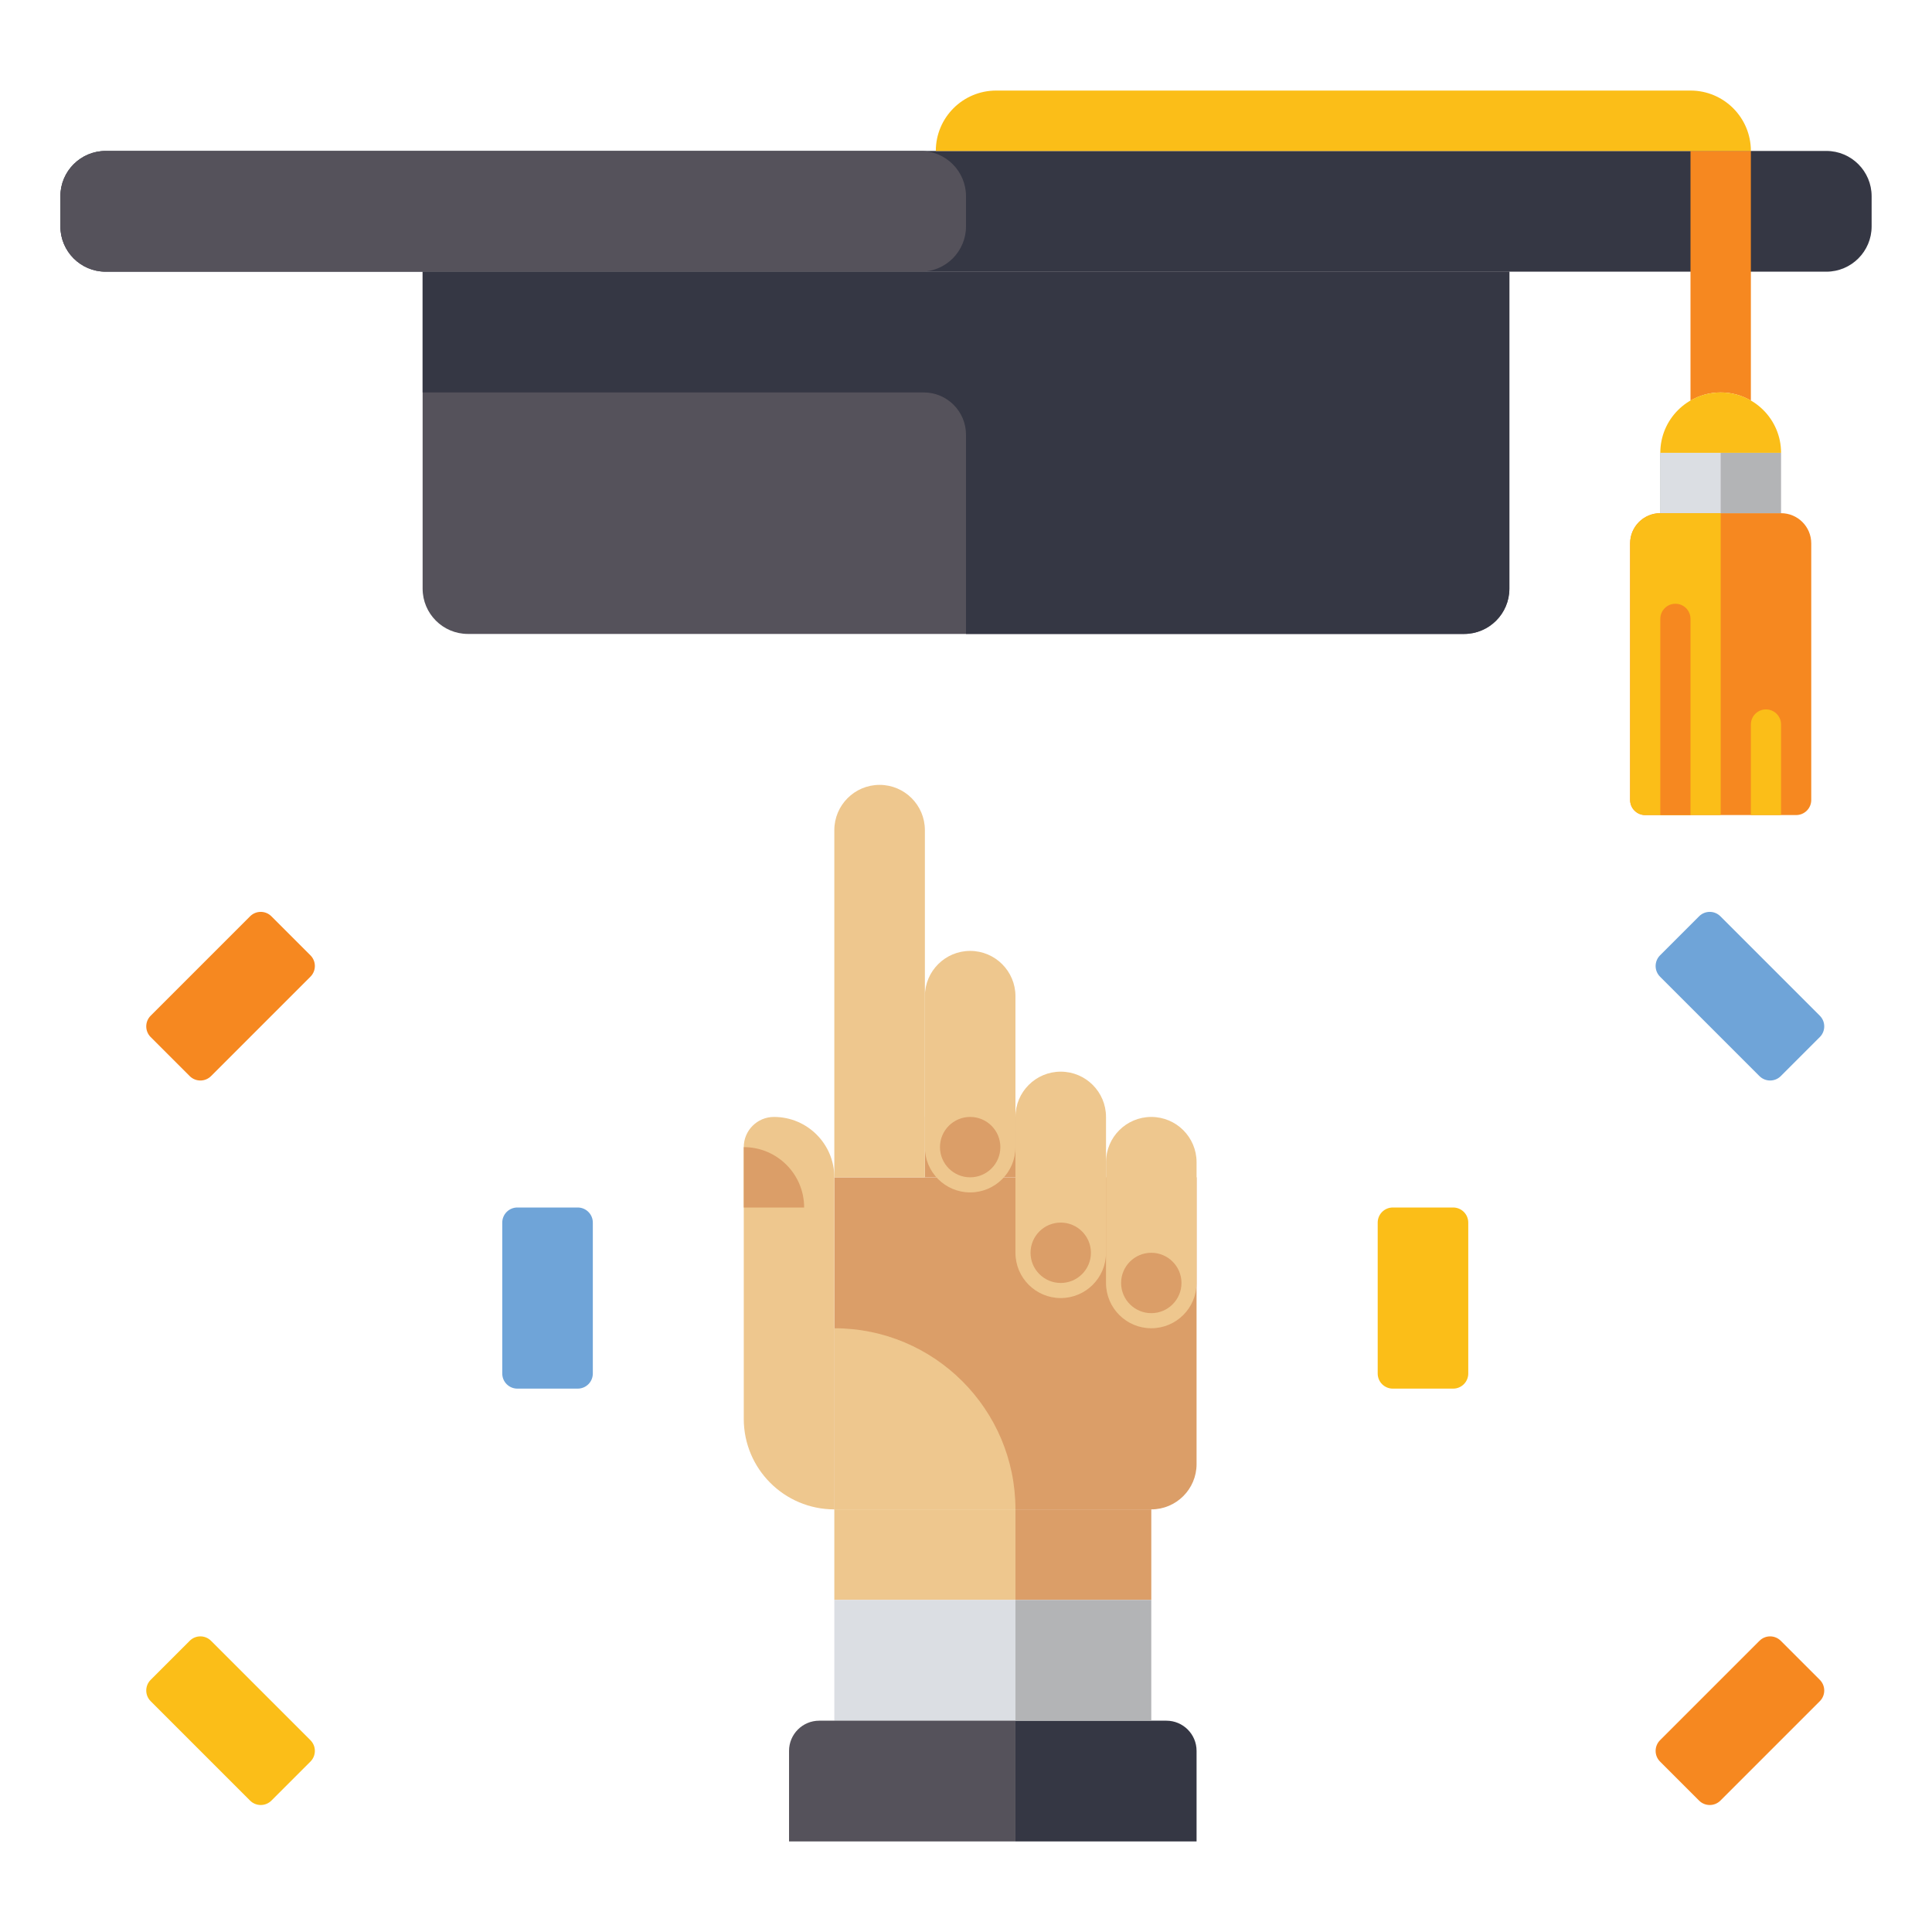 <?xml version="1.0" encoding="utf-8"?>
<!-- Generator: Adobe Illustrator 23.0.0, SVG Export Plug-In . SVG Version: 6.00 Build 0)  -->
<svg version="1.1" id="Layer_1" xmlns="http://www.w3.org/2000/svg" xmlns:xlink="http://www.w3.org/1999/xlink" x="0px" y="0px"
	 viewBox="0 0 64 64" style="enable-background:new 0 0 64 64;" xml:space="preserve">
<style type="text/css">
	.st0{fill:#353744;}
	.st1{fill:#F68820;}
	.st2{fill:#808080;}
	.st3{fill:#5C76B2;}
	.st4{fill:#6FA4D8;}
	.st5{fill:#DBDEE3;}
	.st6{fill:#B3B4B6;}
	.st7{fill:#FBBE18;}
	.st8{fill:#EEC78E;}
	.st9{fill:#DB9E68;}
	.st10{fill:#55525B;}
	.st11{fill:#FFFFFF;}
	.st12{fill:#1C1D28;}
	.st13{fill:#FBD301;}
	.st14{fill:#BE7850;}
	.st15{fill:#4C52A3;}
	.st16{fill:#BF6B1E;}
	.st17{fill:#5F7ABC;}
	.st18{fill:#D4761E;}
	.st19{fill:#5D76B2;}
	.st20{fill:#668DC5;}
</style>
<g>
	<g>
		<g>
			<rect x="30.638" y="37" class="st9" width="3" height="2"/>
		</g>
		<g>
			<path class="st9" d="M38.138,50h-10.5V39h12v9.5C39.638,49.328,38.966,50,38.138,50z"/>
		</g>
		<g>
			<path class="st8" d="M27.638,50L27.638,50c-1.657,0-3-1.343-3-3v-9c0-0.552,0.448-1,1-1h0c1.105,0,2,0.895,2,2V50z"/>
		</g>
		<g>
			<path class="st8" d="M30.638,39h-3V27.5c0-0.828,0.672-1.5,1.5-1.5h0c0.828,0,1.5,0.672,1.5,1.5V39z"/>
		</g>
		<g>
			<path class="st8" d="M32.138,39.5L32.138,39.5c-0.828,0-1.5-0.672-1.5-1.5v-5c0-0.828,0.672-1.5,1.5-1.5h0
				c0.828,0,1.5,0.672,1.5,1.5v5C33.638,38.828,32.966,39.5,32.138,39.5z"/>
		</g>
		<g>
			<path class="st8" d="M35.138,43L35.138,43c-0.828,0-1.5-0.672-1.5-1.5V37c0-0.828,0.672-1.5,1.5-1.5h0c0.828,0,1.5,0.672,1.5,1.5
				v4.5C36.638,42.328,35.966,43,35.138,43z"/>
		</g>
		<g>
			<path class="st8" d="M38.138,44L38.138,44c-0.828,0-1.5-0.672-1.5-1.5v-4c0-0.828,0.672-1.5,1.5-1.5h0c0.828,0,1.5,0.672,1.5,1.5
				v4C39.638,43.328,38.966,44,38.138,44z"/>
		</g>
		<g>
			<path class="st8" d="M27.638,44v6h6C33.638,46.686,30.952,44,27.638,44z"/>
		</g>
		<g>
			<rect x="27.638" y="50" class="st8" width="6" height="3"/>
		</g>
		<g>
			<rect x="33.638" y="50" class="st9" width="4.5" height="3"/>
		</g>
		<g>
			<circle class="st9" cx="32.138" cy="38" r="1"/>
		</g>
		<g>
			<circle class="st9" cx="35.138" cy="41.5" r="1"/>
		</g>
		<g>
			<circle class="st9" cx="38.138" cy="42.5" r="1"/>
		</g>
		<g>
			<path class="st9" d="M24.638,38v2h2C26.638,38.895,25.742,38,24.638,38z"/>
		</g>
		<g>
			<rect x="27.638" y="53" class="st5" width="6" height="4"/>
		</g>
		<g>
			<path class="st10" d="M33.638,61h-7.5v-3c0-0.552,0.448-1,1-1h6.5V61z"/>
		</g>
		<g>
			<path class="st0" d="M39.638,61h-6v-4h5c0.552,0,1,0.448,1,1V61z"/>
		</g>
		<g>
			<rect x="33.638" y="53" class="st6" width="4.5" height="4"/>
		</g>
	</g>
	<g>
		<path class="st10" d="M48.5,21h-33c-0.828,0-1.5-0.672-1.5-1.5V9h36v10.5C50,20.328,49.328,21,48.5,21z"/>
	</g>
	<g>
		<path class="st0" d="M14,9v4h16.6c0.773,0,1.4,0.627,1.4,1.4V21h16.5c0.828,0,1.5-0.672,1.5-1.5V9H14z"/>
	</g>
	<g>
		<path class="st0" d="M60.5,9h-57C2.672,9,2,8.328,2,7.5v-1C2,5.672,2.672,5,3.5,5h57C61.328,5,62,5.672,62,6.5v1
			C62,8.328,61.328,9,60.5,9z"/>
	</g>
	<g>
		<path class="st10" d="M30.5,9h-27C2.672,9,2,8.328,2,7.5v-1C2,5.672,2.672,5,3.5,5h27C31.328,5,32,5.672,32,6.5v1
			C32,8.328,31.328,9,30.5,9z"/>
	</g>
	<g>
		<path class="st1" d="M57,13c0.365,0,0.706,0.099,1,0.27V5h-2v8.27C56.294,13.099,56.635,13,57,13z"/>
	</g>
	<g>
		<path class="st1" d="M54.5,27h5c0.276,0,0.5-0.224,0.5-0.5V18v0c0-0.552-0.448-1-1-1h-4c-0.552,0-1,0.448-1,1v8.5
			C54,26.776,54.224,27,54.5,27z"/>
	</g>
	<g>
		<rect x="55" y="15" class="st6" width="4" height="2"/>
	</g>
	<g>
		<rect x="55" y="15" class="st5" width="2" height="2"/>
	</g>
	<g>
		<path class="st7" d="M59,15h-4v0c0-1.105,0.895-2,2-2h0C58.105,13,59,13.895,59,15L59,15z"/>
	</g>
	<g>
		<path class="st7" d="M58,5H31v0c0-1.105,0.895-2,2-2h23C57.105,3,58,3.895,58,5L58,5z"/>
	</g>
	<g>
		<path class="st7" d="M57,17h-2c-0.552,0-1,0.448-1,1v8.5c0,0.276,0.224,0.5,0.5,0.5H57V17z"/>
	</g>
	<g>
		<path class="st1" d="M55.5,20c-0.276,0-0.5,0.224-0.5,0.5V27h1v-6.5C56,20.224,55.776,20,55.5,20z"/>
	</g>
	<g>
		<path class="st7" d="M58.5,23.5c-0.276,0-0.5,0.224-0.5,0.5v3h1v-3C59,23.724,58.776,23.5,58.5,23.5z"/>
	</g>
	<g>
		<path class="st7" d="M6.284,54.354l-1.293,1.293c-0.195,0.195-0.195,0.512,0,0.707l3.293,3.293c0.195,0.195,0.512,0.195,0.707,0
			l1.293-1.293c0.195-0.195,0.195-0.512,0-0.707l-3.293-3.293C6.796,54.158,6.48,54.158,6.284,54.354z"/>
	</g>
	<g>
		<path class="st1" d="M8.991,30.354l1.293,1.293c0.195,0.195,0.195,0.512,0,0.707l-3.293,3.293c-0.195,0.195-0.512,0.195-0.707,0
			l-1.293-1.293c-0.195-0.195-0.195-0.512,0-0.707l3.293-3.293C8.48,30.158,8.796,30.158,8.991,30.354z"/>
	</g>
	<g>
		<path class="st4" d="M19.138,46h-2c-0.276,0-0.5-0.224-0.5-0.5v-5c0-0.276,0.224-0.5,0.5-0.5h2c0.276,0,0.5,0.224,0.5,0.5v5
			C19.638,45.776,19.414,46,19.138,46z"/>
	</g>
	<g>
		<path class="st1" d="M58.991,54.354l1.293,1.293c0.195,0.195,0.195,0.512,0,0.707l-3.293,3.293c-0.195,0.195-0.512,0.195-0.707,0
			l-1.293-1.293c-0.195-0.195-0.195-0.512,0-0.707l3.293-3.293C58.48,54.158,58.796,54.158,58.991,54.354z"/>
	</g>
	<g>
		<path class="st4" d="M56.284,30.354l-1.293,1.293c-0.195,0.195-0.195,0.512,0,0.707l3.293,3.293c0.195,0.195,0.512,0.195,0.707,0
			l1.293-1.293c0.195-0.195,0.195-0.512,0-0.707l-3.293-3.293C56.796,30.158,56.48,30.158,56.284,30.354z"/>
	</g>
	<g>
		<path class="st7" d="M46.138,46h2c0.276,0,0.5-0.224,0.5-0.5v-5c0-0.276-0.224-0.5-0.5-0.5h-2c-0.276,0-0.5,0.224-0.5,0.5v5
			C45.638,45.776,45.862,46,46.138,46z"/>
	</g>
</g>
</svg>
